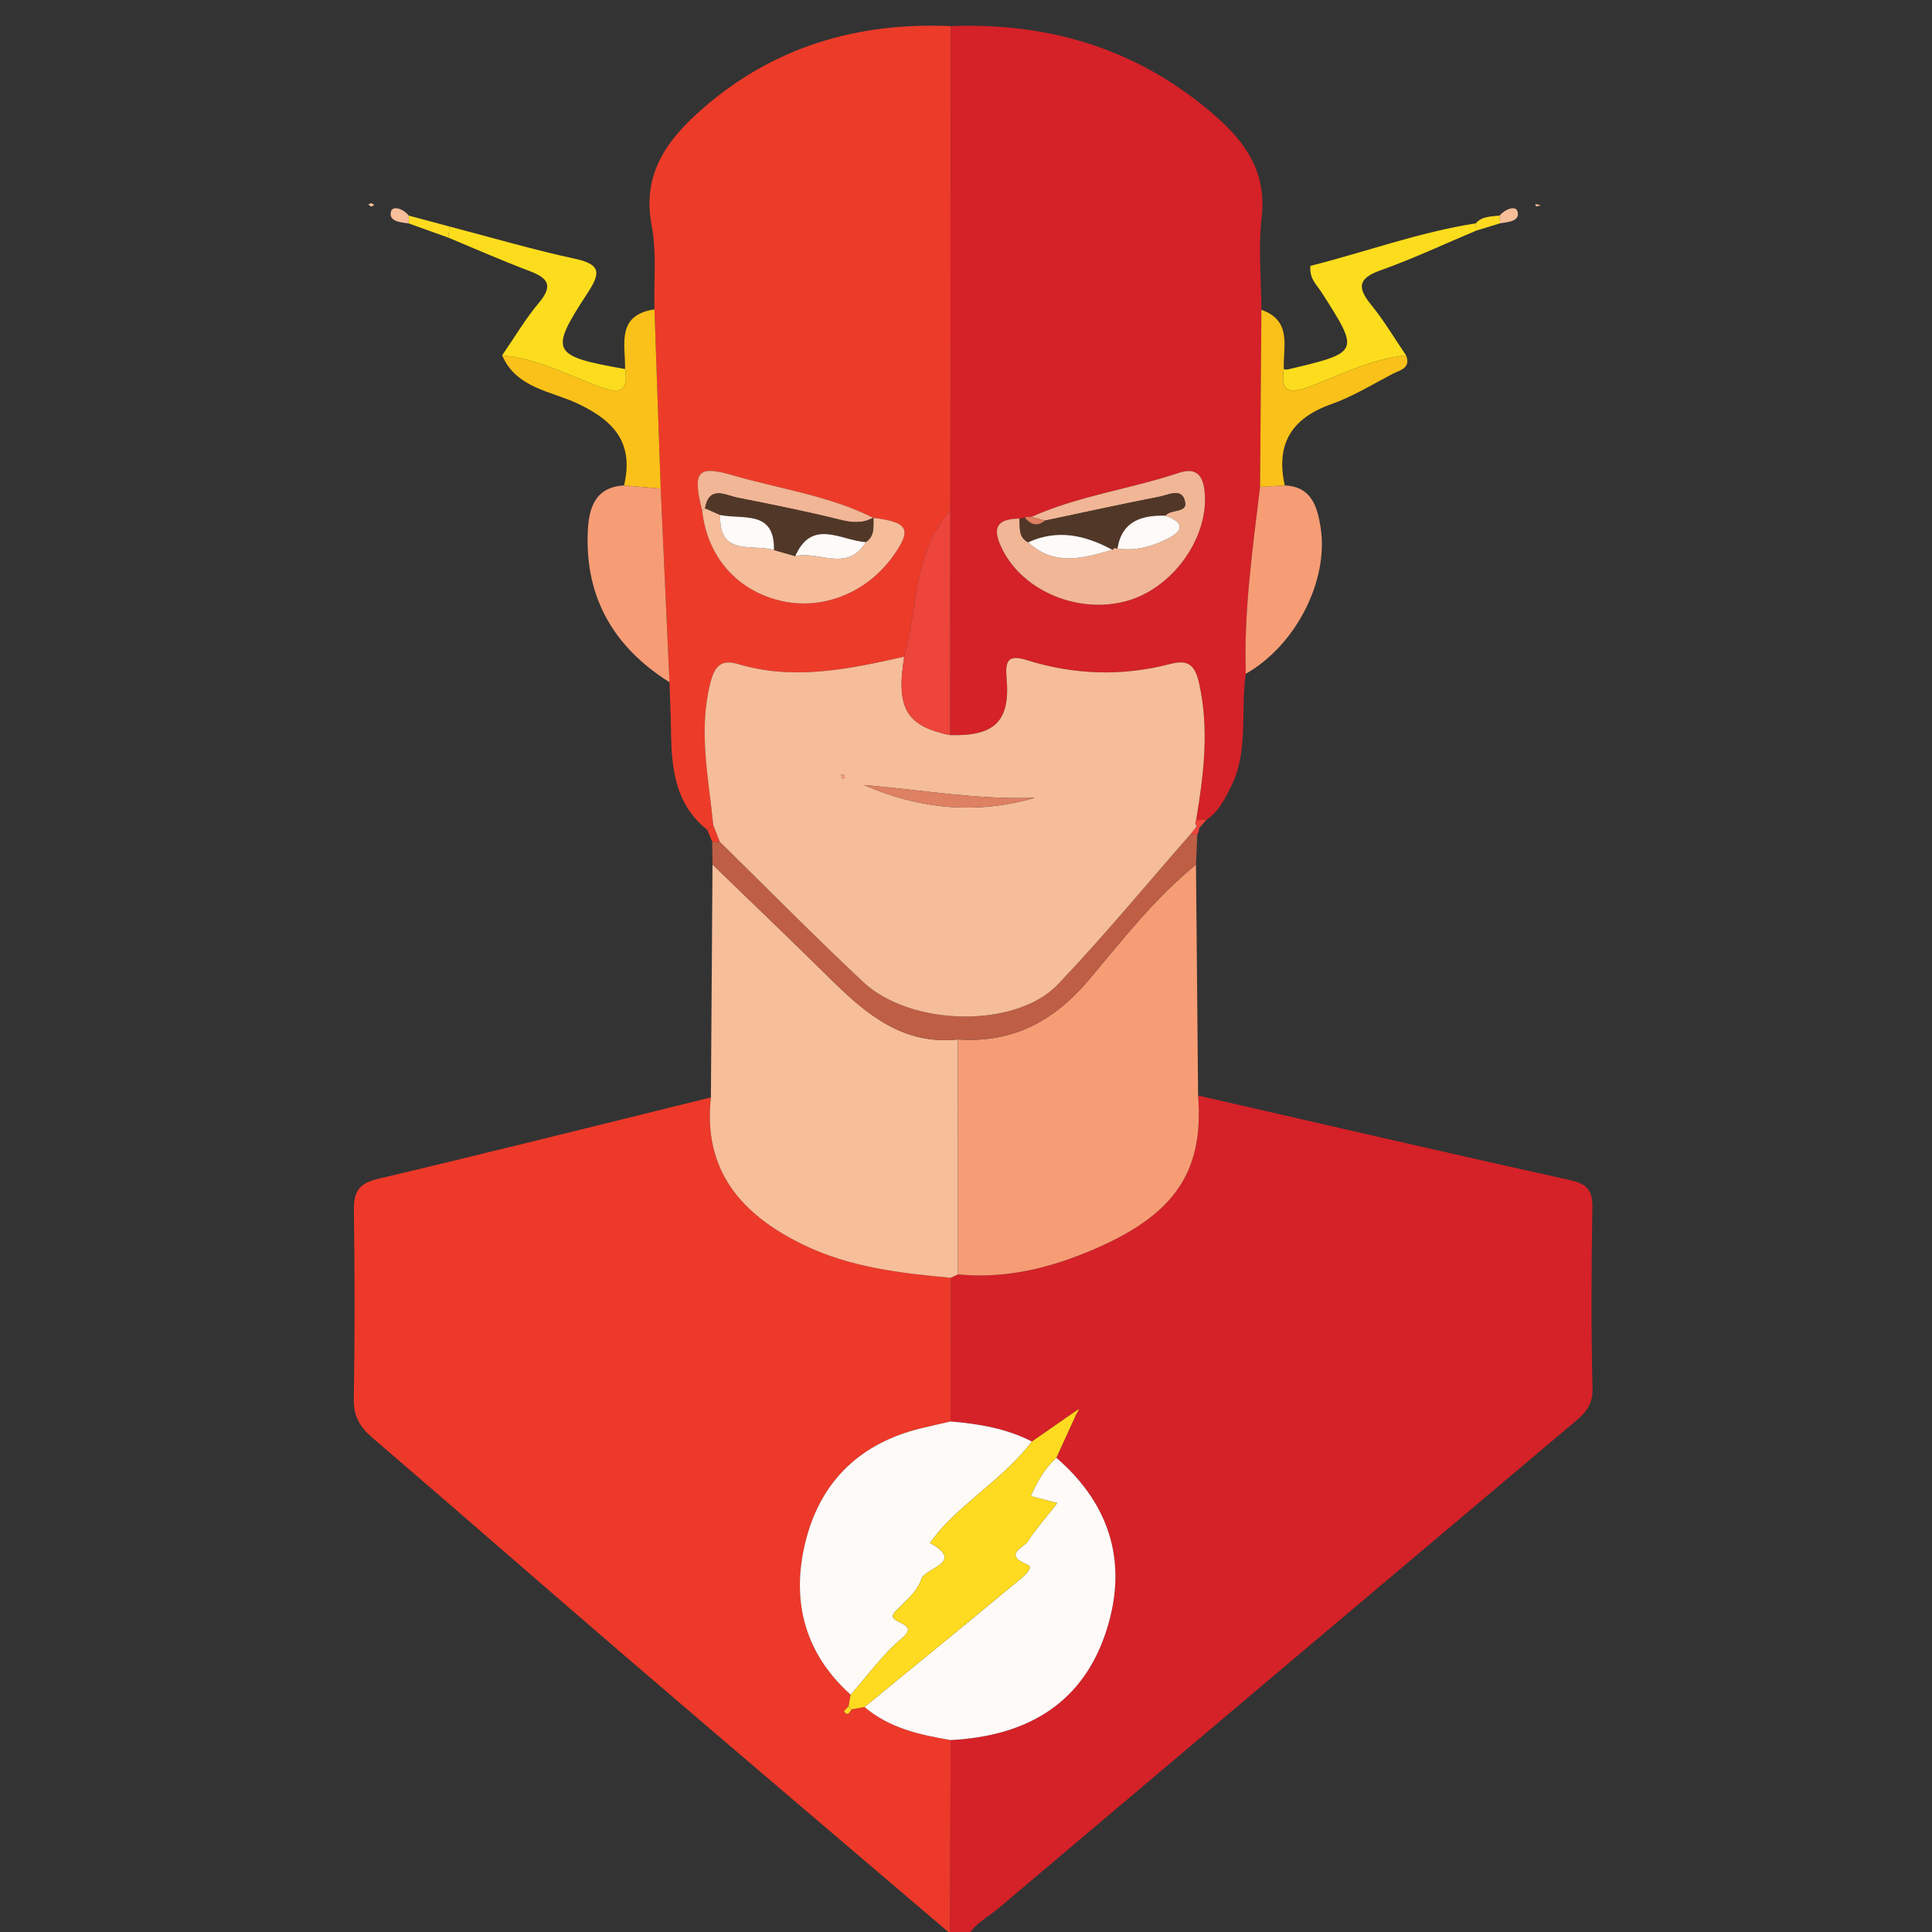 <?xml version="1.0" encoding="iso-8859-1"?>
<!-- Generator: Adobe Illustrator 23.0.3, SVG Export Plug-In . SVG Version: 6.00 Build 0)  -->
<svg version="1.1" id="Layer_1" xmlns="http://www.w3.org/2000/svg" xmlns:xlink="http://www.w3.org/1999/xlink" x="0px" y="0px"
	 viewBox="0 0 250 250" style="enable-background:new 0 0 250 250;" xml:space="preserve">
<rect x="0" y="0" width="250" height="250" fill="#333333" stroke="none"/>
<g>
	<g>
		<path style="fill:none;" d="M123,251c-40.667,0-81.333,0-122,0C1,167.667,1,84.333,1,1c82,0,164,0.027,246-0.096
			c3.424-0.005,4.101,0.672,4.096,4.096c-0.124,80.666-0.124,161.333,0,242c0.005,3.424-0.67,4.111-4.096,4.099
			C206.334,250.946,165.667,251,125,251c0.839-1.939,2.727-2.822,4.212-4.078c24.631-20.832,49.291-41.631,73.955-62.425
			c1.516-1.278,2.964-2.311,2.905-4.779c-0.19-7.815-0.15-15.639-0.02-23.457c0.038-2.275-0.701-3.073-2.938-3.567
			c-16.048-3.546-32.058-7.267-48.08-10.932c-0.091-9.959-0.182-19.918-0.273-29.877c0.056-1.301,0.113-2.601,0.169-3.902
			c0.145-0.26,0.229-0.538,0.251-0.835c0.315-0.358,0.63-0.716,0.945-1.074c1.573-1.055,2.363-2.672,3.173-4.303
			c2.31-4.652,1.19-9.736,1.906-14.586c6.427-3.634,10.776-12.036,9.676-18.976c-0.42-2.651-1.178-5.244-4.634-5.395
			c-1.183-5.331,0.851-8.685,6.02-10.516c2.766-0.98,5.327-2.552,7.946-3.923c0.925-0.484,2.395-0.702,1.733-2.39
			c-1.485-2.18-2.835-4.47-4.493-6.509c-1.809-2.224-1.795-3.435,1.181-4.495c4.197-1.495,8.25-3.399,12.364-5.128
			c1.035-0.319,2.069-0.638,3.104-0.957c1.042-0.155,2.61-0.257,2.271-1.521c-0.226-0.842-1.636-0.308-2.313,0.513
			c-1.088,0.154-2.259,0.052-3.084,1.008c-7.355,1.153-14.326,3.72-21.406,5.506c-0.165,1.641,0.815,2.446,1.419,3.391
			c4.996,7.804,5.006,7.799-4.372,10.018c-0.153,0.036-0.329-0.025-0.494-0.041c-0.108-2.884,1.121-6.273-2.9-7.68
			c-0.018-3.991-0.423-8.027,0.037-11.962c0.661-5.653-1.928-9.531-5.812-12.964C147.61,6.471,136.02,2.874,123.029,3.382
			c-12.075-0.536-22.947,2.66-32.13,10.691c-4.489,3.926-7.866,8.353-6.579,15.072c0.675,3.524,0.277,7.254,0.365,10.889
			c-4.984,0.743-3.757,4.545-3.8,7.721c-9.532-1.688-9.854-2.199-4.894-9.777c1.683-2.571,1.874-3.749-1.579-4.493
			c-5.465-1.178-10.842-2.763-16.257-4.176c-1.755-0.47-3.51-0.941-5.265-1.411c-0.663-0.867-2.08-1.364-2.303-0.515
			c-0.332,1.263,1.231,1.392,2.293,1.525c1.71,0.614,3.42,1.228,5.13,1.842c3.483,1.444,6.935,2.969,10.46,4.302
			c2.335,0.883,3.211,1.808,1.288,4.099c-1.78,2.121-3.202,4.542-4.782,6.83c1.824,4.258,6.347,4.625,9.761,6.234
			c4.861,2.291,7.276,5.196,6.015,10.596c-3.781,0.208-4.558,2.981-4.692,5.915c-0.393,8.583,3.363,15.024,10.567,19.551
			c0.07,2.114,0.174,4.228,0.202,6.343c0.065,4.808,0.522,9.46,4.687,12.756c0.214,0.51,0.427,1.021,0.639,1.532
			c0.014,0.984,0.028,1.969,0.042,2.953c-0.069,10.048-0.138,20.095-0.207,30.143c-14.361,3.537-28.705,7.143-43.098,10.543
			c-2.482,0.586-3.132,1.688-3.1,4.048c0.11,8.163,0.127,16.33-0.013,24.492c-0.039,2.273,0.865,3.635,2.492,5.03
			c11.252,9.646,22.399,19.415,33.645,29.068c13.635,11.703,27.334,23.331,41.006,34.992C122.923,250.454,122.948,250.728,123,251z
			 M48.016,26.728c0.14-0.061,0.28-0.123,0.419-0.184c-0.124-0.085-0.243-0.229-0.374-0.24c-0.133-0.011-0.278,0.107-0.417,0.169
			C47.768,26.558,47.892,26.643,48.016,26.728z M199.378,26.572c-0.328-0.081-0.52-0.129-0.712-0.177
			c0.039,0.11,0.074,0.31,0.119,0.312C198.93,26.714,199.078,26.649,199.378,26.572z"/>
		<path style="fill:#D52128;" d="M155.033,141.762c16.022,3.665,32.031,7.387,48.08,10.932c2.237,0.494,2.976,1.292,2.938,3.567
			c-0.13,7.818-0.169,15.642,0.02,23.457c0.06,2.468-1.388,3.501-2.905,4.779c-24.664,20.794-49.323,41.592-73.955,62.425
			c-1.485,1.256-3.373,2.139-4.212,4.078c-0.667,0-1.333,0-2,0c-0.052-0.272-0.077-0.546-0.076-0.822
			c0.031-8.338,0.062-16.676,0.093-25.014c9.437-0.487,16.785-4.381,19.976-13.646c3.043-8.836,0.906-16.662-6.3-22.882
			c0.832-1.818,1.662-3.639,2.49-5.462c0.157-0.292,0.315-0.582,0.474-0.872c-0.27,0.179-0.541,0.357-0.811,0.536
			c-1.772,1.233-3.544,2.466-5.316,3.699c-3.302-1.699-6.876-2.292-10.522-2.599c0.01-6.197,0.02-12.394,0.03-18.591
			c0.307-0.148,0.613-0.295,0.92-0.443c5.397,0.54,10.659-0.524,15.564-2.421C151.441,157.872,155.864,152.285,155.033,141.762z"/>
		<path style="fill:#ED3929;" d="M123.017,225.164c-0.031,8.338-0.062,16.676-0.093,25.014
			c-13.672-11.661-27.371-23.288-41.006-34.992c-11.246-9.653-22.392-19.423-33.645-29.068c-1.627-1.395-2.531-2.756-2.492-5.03
			c0.14-8.162,0.123-16.329,0.013-24.492c-0.032-2.359,0.618-3.461,3.1-4.048c14.393-3.4,28.737-7.007,43.098-10.543
			c-1.037,9.476,3.946,15.164,11.903,19.04c6.052,2.948,12.575,3.705,19.144,4.301c-0.01,6.197-0.02,12.394-0.03,18.591
			c-1.294,0.299-2.591,0.586-3.881,0.9c-7.613,1.853-12.718,6.627-14.739,14.056c-2.099,7.715-0.544,14.809,5.686,20.4
			c-0.091,0.506-0.182,1.013-0.271,1.521c-0.204,0.22-0.617,0.588-0.583,0.635c0.489,0.68,0.719,0.147,0.969-0.25
			c0.558-0.106,1.117-0.212,1.675-0.318C115.079,223.617,119.009,224.491,123.017,225.164z"/>
		<path style="fill:#D52128;" d="M161.205,87.185c-0.717,4.85,0.404,9.935-1.906,14.586c-0.81,1.631-1.6,3.248-3.173,4.303
			c-0.449,0.014-0.898,0.029-1.346,0.043c0.975-5.888,1.723-11.747,0.378-17.722c-0.521-2.313-1.384-3.09-3.688-2.487
			c-6.232,1.631-12.461,1.432-18.592-0.488c-2.441-0.764-2.823,0.084-2.623,2.33c0.496,5.576-1.536,7.542-7.302,7.371
			c0.006-9.699,0.012-19.397,0.018-29.096c0.019-20.881,0.039-41.763,0.058-62.644c12.991-0.508,24.581,3.089,34.418,11.783
			c3.884,3.433,6.473,7.311,5.812,12.964c-0.46,3.935-0.055,7.971-0.037,11.96c-0.057,7.636-0.114,15.273-0.171,22.911
			C162.097,71.036,160.933,79.055,161.205,87.185z M132.603,66.973c-0.218,0.09-0.445,0.134-0.681,0.132
			c-3.397,0.024-3.441,1.622-2.118,4.166c2.726,5.242,9.701,8.169,15.884,6.524c5.926-1.576,10.606-7.998,10.216-13.844
			c-0.153-2.291-0.955-3.571-3.398-2.754c-6.279,2.1-12.93,2.95-19.012,5.684C133.19,66.846,132.893,66.876,132.603,66.973z"/>
		<path style="fill:#ED3B29;" d="M123.029,3.382c-0.02,20.881-0.039,41.763-0.058,62.644c-4.86,5.414-4.179,12.574-5.967,18.955
			c-7.113,1.584-14.221,3.122-21.507,0.944c-2.281-0.682-3.074,0.363-3.625,2.624c-1.5,6.164-0.173,12.174,0.431,18.238
			c-0.265,0.193-0.526,0.391-0.786,0.591c-4.164-3.297-4.621-7.949-4.686-12.757c-0.028-2.115-0.133-4.229-0.202-6.343
			c-0.378-8.354-0.757-16.708-1.135-25.063c-0.27-7.726-0.539-15.453-0.809-23.179c-0.087-3.637,0.311-7.367-0.364-10.891
			c-1.288-6.719,2.09-11.147,6.579-15.072C100.082,6.042,110.954,2.846,123.029,3.382z M113.005,67.008
			c-5.744-2.887-12.112-3.733-18.194-5.507c-4.602-1.342-5.229-0.506-3.944,4.603c0.643,5.824,4.338,10.147,9.888,11.572
			c5.482,1.407,11.342-0.864,14.826-5.748C118.032,68.493,117.549,67.569,113.005,67.008z"/>
		<path style="fill:#F7BE9A;" d="M123.038,165.346c-6.569-0.596-13.091-1.352-19.144-4.301c-7.957-3.876-12.94-9.564-11.903-19.04
			c0.069-10.048,0.138-20.095,0.207-30.143c5.12,4.961,10.275,9.887,15.349,14.894c4.577,4.517,9.359,8.503,16.404,7.749
			c0.002,10.133,0.004,20.265,0.006,30.398C123.651,165.051,123.345,165.199,123.038,165.346z"/>
		<path style="fill:#F69D75;" d="M123.958,164.903c-0.002-10.133-0.004-20.265-0.006-30.398c7.112,0.484,12.456-2.351,17.054-7.839
			c4.308-5.141,8.486-10.494,13.754-14.781c0.091,9.959,0.182,19.918,0.273,29.877c0.832,10.523-3.592,16.11-15.51,20.72
			C134.617,164.379,129.355,165.444,123.958,164.903z"/>
		<path style="fill:#BE5E45;" d="M154.76,111.885c-5.268,4.286-9.446,9.64-13.754,14.781c-4.598,5.488-9.942,8.324-17.054,7.839
			c-7.046,0.755-11.827-3.231-16.404-7.748c-5.074-5.008-10.229-9.933-15.349-14.894c-0.014-0.984-0.028-1.969-0.042-2.952
			c0.329,0.011,0.657,0.016,0.985,0.016c6.167,6.052,12.232,12.211,18.531,18.123c6.165,5.786,19.742,6.067,25.224,0.322
			c5.95-6.235,11.435-12.912,17.124-19.396l0.454,0.014l0.454-0.006C154.873,109.284,154.816,110.585,154.76,111.885z"/>
		<path style="fill:#F69D75;" d="M85.494,63.216c0.378,8.354,0.757,16.709,1.135,25.063c-7.205-4.528-10.961-10.969-10.568-19.551
			c0.134-2.934,0.912-5.707,4.692-5.913C82.334,62.949,83.914,63.083,85.494,63.216z"/>
		<path style="fill:#F69D75;" d="M161.205,87.185c-0.271-8.129,0.892-16.149,1.846-24.185c1.065-0.063,2.13-0.126,3.196-0.188
			c3.456,0.153,4.213,2.746,4.634,5.397C171.98,75.149,167.632,83.551,161.205,87.185z"/>
		<path style="fill:#FCDD1D;" d="M166.122,47.771c0.165,0.016,0.341,0.077,0.494,0.041c9.379-2.22,9.368-2.214,4.372-10.018
			c-0.605-0.945-1.585-1.749-1.419-3.391c7.08-1.787,14.05-4.353,21.406-5.506c0.01,0.319,0.018,0.637,0.023,0.956
			c-4.114,1.729-8.167,3.632-12.364,5.128c-2.976,1.06-2.991,2.271-1.181,4.495c1.658,2.039,3.008,4.33,4.493,6.51
			c-4.444,0.426-8.362,2.488-12.448,4.022C167.267,50.844,165.585,51.029,166.122,47.771z"/>
		<path style="fill:#F9C119;" d="M85.494,63.216c-1.58-0.133-3.16-0.267-4.74-0.402c1.261-5.402-1.154-8.307-6.015-10.598
			c-3.414-1.609-7.937-1.977-9.761-6.234c4.472,0.398,8.406,2.48,12.51,4.021c2.242,0.842,3.928,1.02,3.398-2.247
			c0.043-3.177-1.185-6.979,3.8-7.721C84.954,47.763,85.224,55.49,85.494,63.216z"/>
		<path style="fill:#FCDD1D;" d="M80.886,47.756c0.529,3.267-1.157,3.089-3.398,2.247c-4.104-1.542-8.038-3.623-12.51-4.021
			c1.58-2.289,3.002-4.71,4.782-6.83c1.923-2.291,1.047-3.216-1.288-4.099c-3.525-1.333-6.977-2.858-10.46-4.302
			c0.048-0.48,0.096-0.961,0.144-1.441c5.414,1.413,10.792,2.998,16.257,4.176c3.454,0.745,3.262,1.922,1.579,4.493
			C71.032,45.557,71.354,46.068,80.886,47.756z"/>
		<path style="fill:#F9C119;" d="M166.122,47.771c-0.537,3.259,1.145,3.073,3.376,2.236c4.085-1.533,8.004-3.596,12.448-4.022
			c0.661,1.688-0.808,1.905-1.733,2.39c-2.619,1.371-5.18,2.943-7.946,3.923c-5.169,1.831-7.203,5.185-6.02,10.516
			c-1.065,0.061-2.13,0.124-3.196,0.186c0.057-7.637,0.114-15.275,0.171-22.911C167.243,41.497,166.014,44.886,166.122,47.771z"/>
		<path style="fill:#FEDB20;" d="M58.156,29.31c-0.048,0.48-0.096,0.961-0.144,1.441c-1.71-0.614-3.42-1.228-5.128-1.841
			c0.004-0.337,0.006-0.674,0.008-1.011C54.647,28.369,56.402,28.839,58.156,29.31z"/>
		<path style="fill:#F7BE9A;" d="M52.892,27.899c-0.002,0.337-0.004,0.675-0.008,1.011c-1.065-0.133-2.627-0.262-2.295-1.526
			C50.812,26.535,52.229,27.031,52.892,27.899z"/>
		<path style="fill:#F7BE9A;" d="M194.059,27.888c0.677-0.822,2.087-1.356,2.313-0.513c0.339,1.263-1.229,1.366-2.273,1.521
			C194.085,28.561,194.072,28.224,194.059,27.888z"/>
		<path style="fill:#FEDB20;" d="M194.059,27.888c0.013,0.336,0.026,0.672,0.041,1.008c-1.033,0.318-2.067,0.637-3.102,0.956
			c-0.005-0.319-0.012-0.637-0.023-0.956C191.8,27.94,192.971,28.042,194.059,27.888z"/>
		<path style="fill:#F7BE9A;" d="M48.016,26.728c-0.124-0.085-0.248-0.17-0.371-0.256c0.14-0.062,0.284-0.18,0.417-0.169
			c0.13,0.011,0.25,0.155,0.374,0.24C48.296,26.605,48.156,26.666,48.016,26.728z"/>
		<path style="fill:#ED3B29;" d="M93.143,108.926c-0.329,0-0.657-0.005-0.986-0.016c-0.213-0.512-0.426-1.023-0.639-1.533
			c0.258-0.2,0.52-0.397,0.781-0.588C92.578,107.503,92.86,108.215,93.143,108.926z"/>
		<path style="fill:#F7BE9A;" d="M199.378,26.572c-0.3,0.077-0.449,0.143-0.593,0.135c-0.045-0.002-0.08-0.203-0.119-0.312
			C198.858,26.443,199.051,26.49,199.378,26.572z"/>
		<path style="fill:#ED443B;" d="M154.778,106.118c0.449-0.015,0.898-0.029,1.348-0.044c-0.315,0.358-0.63,0.716-0.946,1.074
			c0,0-0.324-0.239-0.324-0.239C154.647,106.663,154.621,106.4,154.778,106.118z"/>
		<path style="fill:#ED443B;" d="M154.929,107.983l-0.454,0.006c0,0-0.454-0.014-0.454-0.014c0.278-0.355,0.557-0.711,0.835-1.067
			c0,0,0.323,0.238,0.324,0.239C155.158,107.445,155.074,107.723,154.929,107.983z"/>
		<path style="fill:#FDFAF8;" d="M123.017,225.164c-4.008-0.673-7.938-1.547-11.153-4.283c6.427-5.262,12.871-10.505,19.261-15.812
			c0.857-0.712,2.847-2.178,1.854-2.583c-3.254-1.327-0.521-2.215,0-3.012c1.084-1.658,2.41-3.158,3.838-4.979
			c-1.312-0.341-2.342-0.609-3.435-0.893c0.82-1.886,1.801-3.6,3.309-4.969c7.208,6.222,9.345,14.048,6.302,22.884
			C139.802,220.783,132.454,224.677,123.017,225.164z"/>
		<path style="fill:#FDFAF8;" d="M110.074,219.293c-6.23-5.591-7.785-12.685-5.686-20.4c2.021-7.428,7.126-12.203,14.739-14.056
			c1.29-0.314,2.587-0.601,3.881-0.9c3.645,0.307,7.22,0.901,10.518,2.595c-3.223,4.254-7.785,7.11-11.415,10.939
			c-0.643,0.678-1.19,1.446-1.781,2.173c4.669,2.592-0.674,3.213-1.117,4.7c-0.476,1.597-2.11,2.898-3.371,4.201
			c-1.586,1.639,3.531,1.233,0.864,3.456C114.206,214.084,112.263,216.835,110.074,219.293z"/>
		<path style="fill:#FEDB20;" d="M110.074,219.293c2.189-2.457,4.133-5.209,6.633-7.292c2.667-2.223-2.45-1.817-0.864-3.456
			c1.26-1.303,2.895-2.603,3.371-4.201c0.443-1.487,5.786-2.109,1.117-4.7c0.591-0.727,1.139-1.495,1.781-2.173
			c3.63-3.828,8.192-6.685,11.415-10.939c1.775-1.229,3.547-2.462,5.319-3.694l0.339,0.338c-0.83,1.821-1.66,3.641-2.492,5.46
			c-1.51,1.367-2.491,3.08-3.311,4.966c1.093,0.284,2.123,0.552,3.435,0.893c-1.427,1.821-2.754,3.32-3.838,4.979
			c-0.521,0.797-3.253,1.685,0,3.012c0.992,0.405-0.998,1.872-1.854,2.583c-6.39,5.307-12.834,10.55-19.261,15.812
			c-0.559,0.105-1.118,0.211-1.676,0.317c-0.126-0.131-0.255-0.26-0.387-0.386C109.892,220.306,109.983,219.799,110.074,219.293z"/>
		<path style="fill:#FEDB20;" d="M138.845,182.838c0.27-0.179,0.541-0.357,0.811-0.536c-0.159,0.29-0.317,0.58-0.474,0.872
			C139.185,183.176,138.845,182.838,138.845,182.838z"/>
		<path style="fill:#FEDB20;" d="M110.188,221.198c-0.25,0.397-0.48,0.93-0.969,0.25c-0.034-0.047,0.38-0.414,0.583-0.635
			C109.933,220.938,110.062,221.067,110.188,221.198z"/>
		<path style="fill:#F5BD9A;" d="M154.856,106.909c-0.279,0.356-0.557,0.711-0.835,1.067c-5.688,6.484-11.174,13.161-17.123,19.396
			c-5.482,5.745-19.059,5.464-25.224-0.322c-6.298-5.912-12.364-12.071-18.531-18.123c-0.282-0.712-0.565-1.424-0.844-2.137
			c-0.6-6.066-1.928-12.076-0.427-18.24c0.55-2.261,1.344-3.305,3.625-2.624c7.286,2.178,14.395,0.639,21.507-0.944
			c-1.074,6.681,0.269,8.971,5.948,10.141c5.766,0.171,7.798-1.795,7.302-7.371c-0.2-2.247,0.183-3.094,2.623-2.33
			c6.131,1.92,12.361,2.118,18.592,0.488c2.304-0.603,3.167,0.173,3.688,2.487c1.345,5.974,0.597,11.834-0.378,17.722
			C154.621,106.4,154.647,106.663,154.856,106.909z M111.805,101.581c7.15,3.125,14.529,3.857,22.133,1.65
			C126.496,103.51,119.202,102.201,111.805,101.581z M109.326,100.626c-0.025-0.11-0.014-0.272-0.082-0.318
			c-0.103-0.071-0.261-0.061-0.395-0.086c0.036,0.182,0.073,0.364,0.109,0.546C109.081,100.721,109.204,100.674,109.326,100.626z"/>
		<path style="fill:#F1B695;" d="M133.488,66.881c6.088-2.733,12.739-3.583,19.018-5.683c2.443-0.817,3.245,0.463,3.398,2.754
			c0.39,5.845-4.29,12.268-10.216,13.844c-6.183,1.644-13.158-1.282-15.884-6.524c-1.323-2.544-1.279-4.142,2.118-4.167
			c0.081,1.131-0.191,2.393,1.128,3.071c3.376,3.132,7.124,2.066,10.876,0.964l0.299-0.241l0.376,0.078
			c2.407,0.368,4.664-0.321,6.71-1.386c2.244-1.169,1.365-2.2-0.503-2.865c0.68-0.893,2.817-0.305,2.544-1.757
			c-0.361-1.921-2.118-0.935-3.25-0.713c-4.97,0.975-9.919,2.063-14.875,3.109C134.647,67.204,134.068,67.043,133.488,66.881z"/>
		<path style="fill:#ED443B;" d="M122.952,95.122c-5.679-1.169-7.023-3.46-5.948-10.141c1.788-6.382,1.107-13.541,5.967-18.955
			C122.964,75.725,122.958,85.424,122.952,95.122z"/>
		<path style="fill:#513727;" d="M135.226,67.365c4.956-1.047,9.904-2.135,14.875-3.109c1.132-0.222,2.889-1.208,3.25,0.713
			c0.273,1.452-1.864,0.864-2.544,1.757c-3.081-0.06-5.617,0.675-6.207,4.251l-0.376-0.078c0,0-0.299,0.241-0.299,0.241
			c-3.487-1.88-7.067-2.715-10.876-0.964c-1.319-0.678-1.047-1.94-1.128-3.071c0.236,0.003,0.463-0.041,0.683-0.131
			C133.364,67.877,134.211,68.186,135.226,67.365z"/>
		<path style="fill:#DE8062;" d="M135.226,67.365c-1.015,0.821-1.862,0.512-2.622-0.391c0.288-0.097,0.586-0.127,0.886-0.091
			C134.068,67.043,134.647,67.204,135.226,67.365z"/>
		<path style="fill:#F5BD9A;" d="M113.005,67.008c4.544,0.561,5.027,1.485,2.576,4.921c-3.483,4.883-9.343,7.155-14.826,5.748
			c-5.551-1.425-9.245-5.749-9.888-11.572l0.363-0.337c0.657,0.291,1.314,0.583,1.971,0.874c-0.232,5.419,4.2,3.69,6.951,4.536
			c0.919,0.261,1.838,0.521,2.757,0.782c3.015-0.728,6.749,2.162,9.12-1.811c1.197-0.784,0.968-2.015,0.99-3.166L113.005,67.008z"/>
		<path style="fill:#F1B695;" d="M90.867,66.104c-1.285-5.108-0.658-5.945,3.944-4.603c6.082,1.773,12.449,2.62,18.194,5.507
			c0,0,0.015-0.026,0.015-0.026c-1.356,0.758-2.68,0.676-4.201,0.299c-4.428-1.095-8.906-2.001-13.383-2.882
			c-1.578-0.311-3.646-1.648-4.206,1.368L90.867,66.104z"/>
		<path style="fill:#DE8062;" d="M111.805,101.581c7.398,0.62,14.691,1.929,22.133,1.65
			C126.334,105.438,118.954,104.706,111.805,101.581z"/>
		<path style="fill:#F69D75;" d="M109.326,100.626c-0.123,0.047-0.245,0.094-0.368,0.142c-0.036-0.182-0.073-0.364-0.109-0.546
			c0.135,0.025,0.292,0.015,0.395,0.086C109.313,100.355,109.302,100.516,109.326,100.626z"/>
		<path style="fill:#FDFAF8;" d="M144.6,70.977c0.59-3.576,3.126-4.311,6.207-4.251c1.869,0.665,2.747,1.696,0.503,2.865
			C149.265,70.656,147.007,71.345,144.6,70.977z"/>
		<path style="fill:#FDFAF8;" d="M133.05,70.176c3.809-1.751,7.388-0.916,10.876,0.964C140.174,72.242,136.426,73.307,133.05,70.176
			z"/>
		<path style="fill:#513727;" d="M91.23,65.767c0.559-3.017,2.628-1.679,4.206-1.368c4.478,0.881,8.955,1.787,13.383,2.882
			c1.521,0.376,2.845,0.458,4.201-0.299c-0.022,1.152,0.207,2.382-0.991,3.166c-3.2-0.197-6.939-3.118-9.119,1.811
			c-0.919-0.261-1.838-0.521-2.759-0.784c0.113-5.239-4.051-3.916-6.949-4.534C92.544,66.35,91.887,66.058,91.23,65.767z"/>
		<path style="fill:#FDFAF8;" d="M93.201,66.641c2.898,0.617,7.062-0.705,6.949,4.534C97.401,70.331,92.969,72.06,93.201,66.641z"/>
		<path style="fill:#FDFAF8;" d="M102.909,71.959c2.18-4.929,5.92-2.008,9.119-1.811C109.659,74.121,105.925,71.231,102.909,71.959z
			"/>
	</g>
</g>
</svg>
